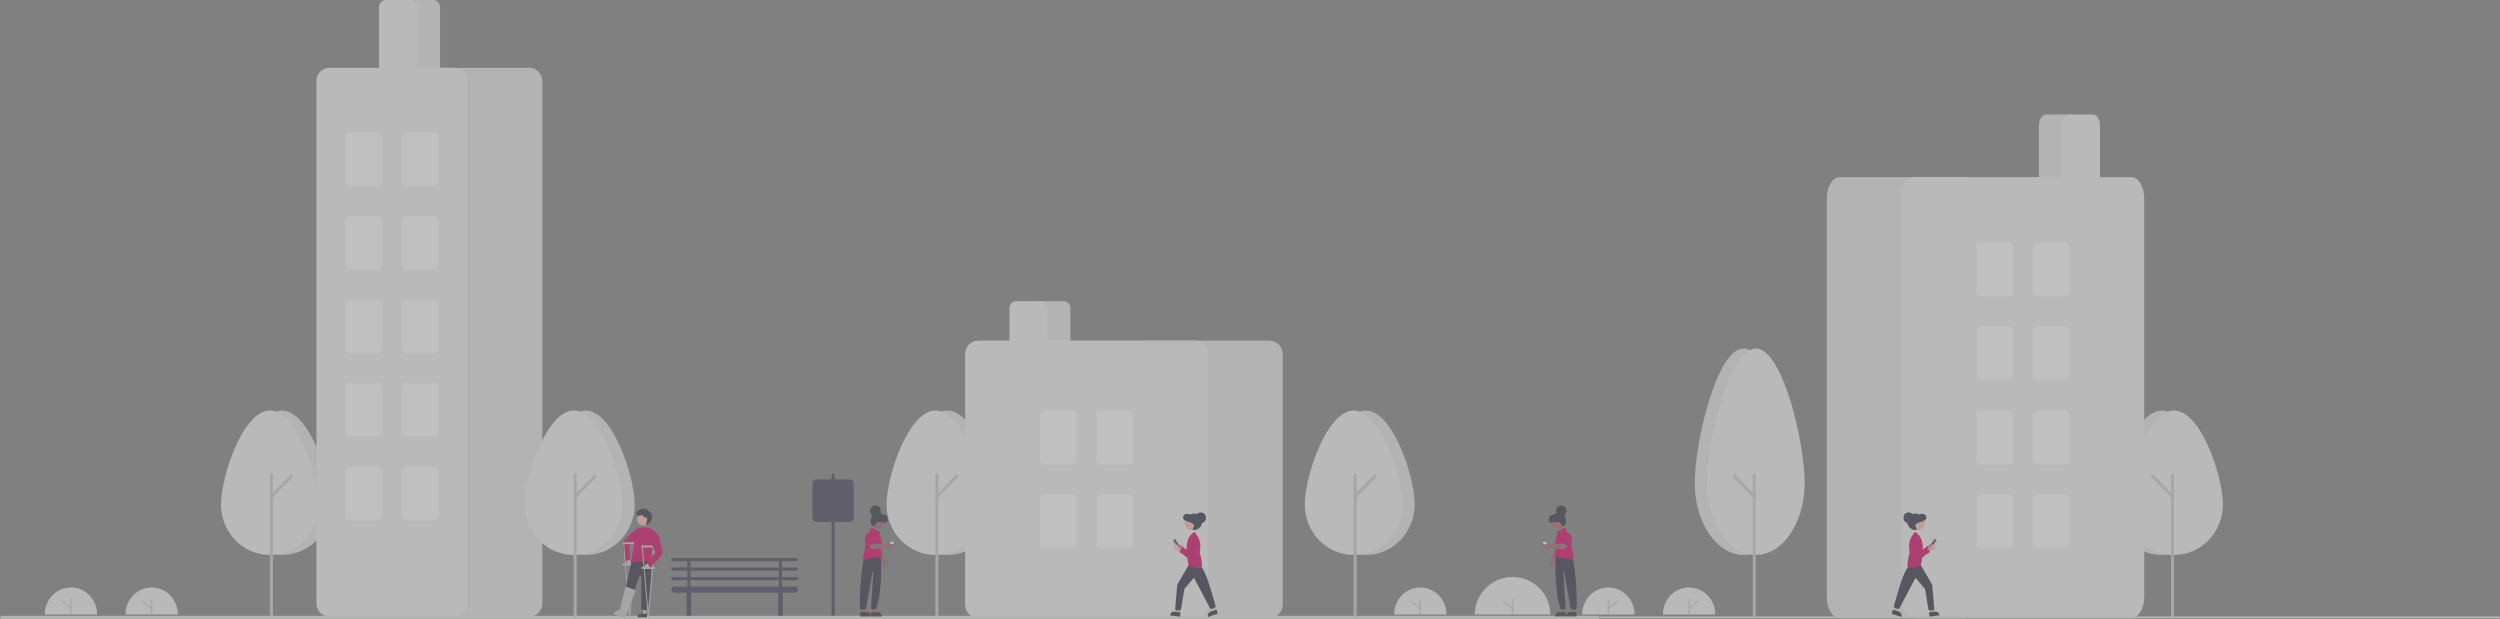 <?xml version="1.0" encoding="UTF-8"?>
<svg id="Layer_2" data-name="Layer 2" xmlns="http://www.w3.org/2000/svg" viewBox="0 0 1090.66 270.04">
  <rect x="0" y="0" width="1090.66" height="270.04" fill="#808080" stroke="none"/>
  <defs>
    <style>
      .cls-1 {
        fill: #2f2e41;
      }

      .cls-2 {
        fill: #fff;
      }

      .cls-3 {
        opacity: .5;
      }

      .cls-4 {
        fill: #3f3d56;
      }

      .cls-5 {
        fill: #e6e6e6;
      }

      .cls-6 {
        fill: #d80062;
      }

      .cls-7 {
        fill: #ffb8b8;
      }

      .cls-8 {
        fill: #a0616a;
      }

      .cls-9 {
        fill: #ccc;
      }

      .cls-10 {
        fill: #b3b3b3;
      }

      .cls-11 {
        fill: #f2f2f2;
      }
    </style>
  </defs>
  <g id="Layer_1-2">
    <g class="cls-3">
      <path class="cls-11" d="m19.52,268.09c0-6.52,5.13-11.81,11.44-11.8,6.31,0,11.42,5.29,11.42,11.8"/>
      <path class="cls-9" d="m30.96,268.09c-.17,0-.31-.14-.31-.32v-6.22c0-.18.14-.32.31-.32s.31.14.31.32h0v6.23c0,.18-.14.32-.31.32Z"/>
      <path class="cls-9" d="m30.96,265.95c-.07,0-.15-.03-.2-.08l-3.71-3.29c-.13-.11-.15-.31-.04-.45.11-.13.3-.15.44-.04,0,0,0,0,0,0l3.71,3.29c.13.11.14.32.03.45-.06.07-.14.11-.23.11h0Z"/>
      <path class="cls-11" d="m54.74,268.09c0-6.52,5.13-11.8,11.44-11.8,6.3,0,11.41,5.28,11.42,11.8"/>
      <path class="cls-9" d="m66.18,268.09c-.17,0-.31-.14-.31-.32v-6.22c0-.18.14-.32.31-.32.17,0,.31.14.31.32v6.22c0,.18-.14.32-.31.32Z"/>
      <path class="cls-9" d="m66.17,265.95c-.07,0-.15-.03-.2-.08l-3.71-3.29c-.13-.11-.15-.31-.04-.45.11-.14.3-.15.44-.04,0,0,0,0,0,0l3.71,3.29c.13.11.14.32.03.45-.06.07-.14.11-.23.11h0Z"/>
      <path class="cls-4" d="m347.47,248.96c.37,0,.67-.31.67-.69s-.3-.69-.67-.69h-6.33v-2.75h6.33c.37,0,.67-.31.67-.69s-.3-.69-.67-.69h-53.94c-.37,0-.67.31-.67.69s.3.69.67.69h6.33v2.75h-6.33c-.37,0-.67.31-.67.69s.3.69.67.69h6.33v2.75h-6.33c-.37,0-.67.31-.67.69s.3.69.67.69h6.33v2.75h-5.66c-.74,0-1.33.62-1.33,1.38s.6,1.38,1.33,1.38h5.39c-.04.11-.06.23-.06.34v9.63c0,.57.45,1.03,1,1.03s1-.46,1-1.03v-9.63c0-.12-.02-.23-.06-.34h38.08c-.04.11-.06.23-.06.34v9.63c0,.57.45,1.03,1,1.03s1-.46,1-1.03v-9.63c0-.12-.02-.23-.06-.34h5.39c.74,0,1.33-.62,1.33-1.38s-.6-1.38-1.33-1.38h-5.66v-2.75h6.33c.37,0,.67-.31.67-.69s-.3-.69-.67-.69h-6.33v-2.75h6.33Zm-46.28-4.13h38.62v2.75h-38.62v-2.75Zm38.62,11.01h-38.62v-2.75h38.62v2.75Zm0-4.13h-38.62v-2.75h38.62v2.75Z"/>
      <path class="cls-5" d="m144.37,220.09c0-12.15-9.54-40.98-21.31-40.98s-21.31,28.83-21.31,40.98,9.54,22.02,21.31,22.02,21.31-9.86,21.31-22.02h0Z"/>
      <path class="cls-11" d="m139.04,220.09c0-12.15-9.54-40.98-21.31-40.98s-21.31,28.83-21.31,40.98,9.54,22.02,21.31,22.02,21.31-9.86,21.31-22.02h0Z"/>
      <path class="cls-9" d="m118.4,269.31c-.37,0-.67-.31-.67-.69v-61.33c0-.38.3-.69.67-.69s.67.31.67.69v61.33c0,.38-.3.69-.67.69Z"/>
      <path class="cls-9" d="m118.4,217.35c-.37,0-.67-.31-.67-.69,0-.18.07-.36.19-.49l8.71-9c.26-.27.68-.27.94,0s.26.7,0,.97l-8.71,9c-.12.13-.29.2-.47.2Z"/>
      <path class="cls-4" d="m363.46,269.31c-.37,0-.67-.31-.67-.69v-61.33c0-.38.3-.69.67-.69s.67.31.67.69v61.33c0,.38-.3.69-.67.69Z"/>
      <path class="cls-5" d="m434.71,220.09c0-12.15-9.54-40.98-21.31-40.98s-21.31,28.83-21.31,40.98,9.54,22.02,21.31,22.02,21.31-9.86,21.31-22.02h0Z"/>
      <path class="cls-11" d="m429.39,220.09c0-12.15-9.54-40.98-21.31-40.98s-21.31,28.83-21.31,40.98,9.54,22.02,21.31,22.02,21.31-9.86,21.31-22.02h0Z"/>
      <path class="cls-9" d="m408.74,269.31c-.37,0-.67-.31-.67-.69v-61.33c0-.38.3-.69.67-.69s.67.31.67.69v61.33c0,.38-.3.69-.67.69Z"/>
      <path class="cls-9" d="m408.74,217.35c-.37,0-.67-.31-.67-.69,0-.18.07-.36.19-.49l8.71-9c.26-.27.68-.27.94,0s.26.7,0,.97l-8.71,9c-.12.13-.29.2-.47.2Z"/>
      <path class="cls-5" d="m188.99,31.65h-10.65c-1.65,0-2.99-1.39-3-3.1V3.1c0-1.71,1.34-3.09,3-3.1h10.65c1.65,0,2.99,1.39,3,3.1v25.46c0,1.71-1.34,3.09-3,3.1Z"/>
      <path class="cls-5" d="m230.94,269h-54.61c-3.12,0-5.66-2.62-5.66-5.85V35.43c0-3.23,2.54-5.84,5.66-5.85h54.61c3.12,0,5.66,2.62,5.66,5.85v227.73c0,3.23-2.54,5.84-5.66,5.85Z"/>
      <path class="cls-11" d="m198.31,269h-54.61c-3.12,0-5.66-2.62-5.66-5.85V35.43c0-3.23,2.54-5.84,5.66-5.85h54.61c3.12,0,5.66,2.62,5.66,5.85v227.73c0,3.23-2.54,5.84-5.66,5.85Z"/>
      <path class="cls-11" d="m179,31.65h-10.65c-1.65,0-2.99-1.39-3-3.1V3.1c0-1.71,1.34-3.09,3-3.1h10.65c1.65,0,2.99,1.39,3,3.1v25.46c0,1.71-1.34,3.09-3,3.1Z"/>
      <path class="cls-2" d="m165.01,81.18h-12.65c-.92,0-1.66-.77-1.66-1.72v-19.95c0-.95.75-1.72,1.66-1.72h12.65c.92,0,1.66.77,1.66,1.72v19.95c0,.95-.75,1.72-1.66,1.72Z"/>
      <path class="cls-2" d="m189.65,81.18h-12.65c-.92,0-1.66-.77-1.66-1.72v-19.95c0-.95.75-1.72,1.66-1.72h12.65c.92,0,1.66.77,1.66,1.72v19.95c0,.95-.75,1.72-1.66,1.72Z"/>
      <path class="cls-2" d="m165.01,117.65h-12.65c-.92,0-1.66-.77-1.66-1.72v-19.95c0-.95.75-1.72,1.66-1.72h12.65c.92,0,1.66.77,1.66,1.72v19.95c0,.95-.75,1.72-1.66,1.72Z"/>
      <path class="cls-2" d="m189.65,117.65h-12.65c-.92,0-1.66-.77-1.66-1.72v-19.95c0-.95.75-1.72,1.66-1.72h12.65c.92,0,1.66.77,1.66,1.72v19.95c0,.95-.75,1.72-1.66,1.72Z"/>
      <path class="cls-2" d="m165.01,154.11h-12.65c-.92,0-1.66-.77-1.66-1.72v-19.95c0-.95.75-1.72,1.66-1.72h12.65c.92,0,1.66.77,1.66,1.72v19.95c0,.95-.75,1.72-1.66,1.72Z"/>
      <path class="cls-2" d="m189.65,154.11h-12.65c-.92,0-1.66-.77-1.66-1.72v-19.95c0-.95.75-1.72,1.66-1.72h12.65c.92,0,1.66.77,1.66,1.72v19.95c0,.95-.75,1.72-1.66,1.72Z"/>
      <path class="cls-2" d="m165.01,190.57h-12.65c-.92,0-1.66-.77-1.66-1.72v-19.95c0-.95.75-1.72,1.66-1.72h12.65c.92,0,1.66.77,1.66,1.72v19.95c0,.95-.75,1.72-1.66,1.72Z"/>
      <path class="cls-2" d="m189.65,190.57h-12.65c-.92,0-1.66-.77-1.66-1.72v-19.95c0-.95.75-1.72,1.66-1.72h12.65c.92,0,1.66.77,1.66,1.72v19.95c0,.95-.75,1.72-1.66,1.72Z"/>
      <path class="cls-2" d="m165.01,227.04h-12.65c-.92,0-1.66-.77-1.66-1.72v-19.95c0-.95.75-1.72,1.66-1.72h12.65c.92,0,1.66.77,1.66,1.72v19.95c0,.95-.75,1.72-1.66,1.72Z"/>
      <path class="cls-2" d="m189.65,227.04h-12.65c-.92,0-1.66-.77-1.66-1.72v-19.95c0-.95.75-1.72,1.66-1.72h12.65c.92,0,1.66.77,1.66,1.72v19.95c0,.95-.75,1.72-1.66,1.72Z"/>
      <path class="cls-5" d="m464.01,152.05h-10.65c-1.65,0-2.99-1.39-3-3.1v-14.45c0-1.71,1.34-3.09,3-3.1h10.65c1.65,0,2.99,1.39,3,3.1v14.45c0,1.71-1.34,3.09-3,3.1Z"/>
      <path class="cls-5" d="m553.91,269.69h-54.61c-3.12,0-5.66-2.62-5.66-5.85v-109.39c0-3.23,2.54-5.84,5.66-5.85h54.61c3.12,0,5.66,2.62,5.66,5.85v109.39c0,3.23-2.54,5.84-5.66,5.85Z"/>
      <path class="cls-11" d="m521.28,269.69h-94.56c-3.12,0-5.66-2.62-5.66-5.85v-109.39c0-3.23,2.54-5.84,5.66-5.85h94.56c3.12,0,5.66,2.62,5.66,5.85v109.39c0,3.23-2.54,5.84-5.66,5.85Z"/>
      <path class="cls-11" d="m454.03,152.05h-10.65c-1.65,0-2.99-1.39-3-3.1v-14.45c0-1.71,1.34-3.09,3-3.1h10.65c1.65,0,2.99,1.39,3,3.1v14.45c0,1.71-1.34,3.09-3,3.1Z"/>
      <path class="cls-2" d="m468.01,202.61h-12.65c-.92,0-1.66-.77-1.66-1.72v-19.95c0-.95.75-1.72,1.66-1.72h12.65c.92,0,1.66.77,1.66,1.72v19.95c0,.95-.75,1.72-1.66,1.72Z"/>
      <path class="cls-2" d="m492.65,202.61h-12.65c-.92,0-1.66-.77-1.66-1.72v-19.95c0-.95.75-1.72,1.66-1.72h12.65c.92,0,1.66.77,1.66,1.72v19.95c0,.95-.75,1.72-1.66,1.72Z"/>
      <path class="cls-2" d="m468.01,239.08h-12.65c-.92,0-1.66-.77-1.66-1.72v-19.95c0-.95.75-1.72,1.66-1.72h12.65c.92,0,1.66.77,1.66,1.72v19.95c0,.95-.75,1.72-1.66,1.72Z"/>
      <path class="cls-2" d="m492.65,239.08h-12.65c-.92,0-1.66-.77-1.66-1.72v-19.95c0-.95.75-1.72,1.66-1.72h12.65c.92,0,1.66.77,1.66,1.72v19.95c0,.95-.75,1.72-1.66,1.72Z"/>
      <path class="cls-5" d="m697.09,270.04H.67c-.37,0-.67-.31-.67-.69s.3-.69.67-.69h696.42c.37,0,.67.31.67.69s-.3.69-.67.69Z"/>
      <path class="cls-5" d="m276.89,220.09c0-12.15-9.54-40.98-21.31-40.98s-21.31,28.83-21.31,40.98,9.54,22.02,21.31,22.02,21.31-9.86,21.31-22.02h0Z"/>
      <path class="cls-11" d="m271.56,220.09c0-12.15-9.54-40.98-21.31-40.98s-21.31,28.83-21.31,40.98,9.54,22.02,21.31,22.02,21.31-9.86,21.31-22.02h0Z"/>
      <path class="cls-9" d="m250.92,269.31c-.37,0-.67-.31-.67-.69v-61.33c0-.38.3-.69.67-.69s.67.31.67.69v61.33c0,.38-.3.69-.67.69Z"/>
      <path class="cls-9" d="m250.92,217.35c-.37,0-.67-.31-.67-.69,0-.18.07-.36.19-.49l8.71-9c.26-.27.68-.27.94,0s.26.7,0,.97l-8.71,9c-.12.13-.29.2-.47.2Z"/>
      <path class="cls-5" d="m617.18,220.09c0-12.15-9.54-40.98-21.31-40.98s-21.31,28.83-21.31,40.98,9.54,22.02,21.31,22.02,21.31-9.86,21.31-22.02h0Z"/>
      <path class="cls-11" d="m611.85,220.09c0-12.15-9.54-40.98-21.31-40.98s-21.31,28.83-21.31,40.98,9.54,22.02,21.31,22.02,21.31-9.86,21.31-22.02h0Z"/>
      <path class="cls-9" d="m591.21,269.31c-.37,0-.67-.31-.67-.69v-61.33c0-.38.3-.69.67-.69s.67.31.67.69v61.33c0,.38-.3.69-.67.69Z"/>
      <path class="cls-9" d="m591.21,217.35c-.37,0-.67-.31-.67-.69,0-.18.07-.36.19-.49l8.71-9c.26-.27.68-.27.94,0s.26.7,0,.97l-8.71,9c-.12.13-.29.2-.47.2Z"/>
      <path class="cls-4" d="m370.78,227.73h-14.65c-.92,0-1.66-.77-1.66-1.72v-15.14c0-.95.75-1.72,1.66-1.72h14.65c.92,0,1.66.77,1.66,1.72v15.14c0,.95-.75,1.72-1.66,1.72Z"/>
      <path class="cls-7" d="m513,235.1c.6.16.97.8.81,1.43-.02.07-.04.13-.07.19l2.9,2.88-2.04.47-2.44-2.81c-.55-.31-.76-1.03-.45-1.6.25-.48.79-.71,1.3-.57h0Z"/>
      <path class="cls-6" d="m517.08,242.69l-3.57-3.46c-.2-.2-.21-.53-.02-.74,0,0,0,0,0,0l.73-.76c.18-.19.47-.21.67-.05l2.99,2.36,1.87-4.68c.3-.75,1.12-1.1,1.85-.79.03.01.06.02.08.04h0c.56.28.88.91.77,1.55-.34,2.13-2.39,4.94-3.59,6.43-.33.42-.89.57-1.38.38-.15-.06-.29-.15-.41-.27Z"/>
      <path class="cls-2" d="m515.07,239.33l-2.63-3.94c-.07-.11-.04-.25.06-.32l.11-.08c.1-.07.24-.05.31.06l2.63,3.94c.07.11.04.25-.06.32,0,0,0,0,0,0l-.11.08c-.1.07-.24.05-.31-.06h0Z"/>
      <path class="cls-4" d="m514.34,239.36l-2.18-3.27c-.19-.29-.12-.69.16-.89l.22-.16,2.89,4.32-.22.16h0c-.28.2-.67.13-.86-.16Z"/>
      <polygon class="cls-7" points="514.6 267.58 513.23 267.42 513.41 261.91 515.21 262.12 514.6 267.58"/>
      <path class="cls-1" d="m514.8,269l-4.42-.53v-.06c.12-.98.98-1.69,1.93-1.57h0l2.7.32-.21,1.84Z"/>
      <polygon class="cls-7" points="530.54 266.54 529.22 266.96 527.02 261.9 528.97 261.28 530.54 266.54"/>
      <path class="cls-1" d="m531.27,267.75l-4.25,1.36-.02-.06c-.28-.94.23-1.95,1.14-2.24t0,0h0l2.6-.83.53,1.77Z"/>
      <path class="cls-1" d="m513.07,266.31c-.29-.09-.46-.41-.38-.71l.83-9.83c.04-.45.17-.88.4-1.27l5-8.58,4.48.83h.03c2.18,1.39,4.11,8.06,5.98,14.52.29,1,.59,2.04.88,3.03.11.29-.02.63-.3.75l-1.36.59c-.27.12-.57,0-.71-.26l-6.97-13.18s-.05-.06-.09-.06c-.04,0-.07,0-.1.04l-4.04,4.73-1.49,9.01v.02c-.12.27-.4.41-.67.33l-1.46.03h0s-.03,0-.03,0Z"/>
      <path class="cls-6" d="m518.68,246.87h-.03s0-.04,0-.04c-.02-.07-2.07-7.22-.22-11.79h0c.05-.11,1.34-2.67,2.83-2.92h.04s.49.93.49.93c.15.16,2.78,2.98,1.59,7.83.11.4,1.56,5.86.77,6.67-.29.21-.64.3-.99.26-1.52-.13-3.02-.45-4.47-.94Z"/>
      <ellipse class="cls-1" cx="520.95" cy="227.63" rx="3.49" ry="3.61"/>
      <ellipse class="cls-7" cx="519.56" cy="228.36" rx="2.76" ry="2.86"/>
      <path class="cls-1" d="m521.34,231.14c-.25.09-.56.17-.76-.02-.17-.23-.19-.54-.04-.78.14-.24.26-.49.35-.75.05-.4-.1-.8-.41-1.06-.3-.24-.64-.41-1-.52l-1.94-.71c-.5-.12-.95-.42-1.26-.85-.34-.73-.07-1.61.6-2.02.67-.35,1.45-.36,2.13-.04.37.18.75.33,1.13.47.77.21,1.66.02,2.34.47.58.46.9,1.19.85,1.94-.06.75-.25,1.48-.57,2.15-.15.42-.36.8-.63,1.15-.27.34-.68.52-1.11.49l.33.07Z"/>
      <ellipse class="cls-1" cx="523.87" cy="225.88" rx="2.25" ry="2.33"/>
      <path class="cls-2" d="m520.16,229.26c0-.13.1-.23.22-.23s.23.1.23.23c0,.09-.06.18-.14.22v.51s-.04.09-.08.09-.08-.04-.09-.09h0v-.51c-.08-.04-.14-.12-.14-.22Z"/>
      <path class="cls-7" d="m513.14,237.54c.62-.06,1.18.41,1.24,1.05,0,.07,0,.14,0,.21l3.69,1.66-1.75,1.18-3.23-1.76c-.62-.09-1.05-.69-.96-1.33.08-.54.5-.95,1.02-1Z"/>
      <path class="cls-6" d="m519.52,243.18l-4.52-1.96c-.26-.11-.38-.42-.27-.69,0,0,0,0,0-.01l.43-.98c.1-.24.37-.36.61-.29l3.6,1.14.17-5.06c.03-.81.68-1.44,1.46-1.41.03,0,.06,0,.09,0h0c.62.06,1.13.54,1.25,1.17.4,2.12-.57,5.49-1.19,7.32-.17.51-.64.85-1.16.85-.16,0-.33-.03-.48-.1Z"/>
      <path class="cls-7" d="m275.01,246.47c.39-.4.39-1.04,0-1.45-.04-.04-.09-.08-.13-.12l-.5-3.4-2.05.67,1.12,3.04c-.29.48-.14,1.12.33,1.41.39.25.9.19,1.22-.15h0Z"/>
      <path class="cls-6" d="m272.9,244.87l-1.27-6.11c-.25-1.19.12-2.43.97-3.27,1.62-1.61,3.7-3.65,4.42-4.17.68-.5,1.49-.75,2.32-.71h.02s1.09,1.07,1.09,1.07l-2.37,4.03-3.6,2.33.4,5.99-1.98.84Z"/>
      <path class="cls-9" d="m272.02,236.57h5.31c.23,0,.42.19.42.43h0c0,.24-.19.43-.42.43h-5.31c-.23,0-.42-.19-.42-.43h0c0-.24.19-.43.42-.43Z"/>
      <path class="cls-9" d="m272.02,245.93h5.31c.23,0,.42.19.42.43h0c0,.24-.19.43-.42.43h-5.31c-.23,0-.42-.19-.42-.43h0c0-.24.19-.43.42-.43Z"/>
      <path class="cls-9" d="m274.73,269.39c-.11,0-.2-.09-.21-.2l-2.66-32.18c-.01-.12.07-.22.19-.23.11-.01.22.08.23.2l2.45,29.73,2.38-29.73c0-.12.11-.21.23-.2.11.01.2.11.19.23l-2.58,32.18c0,.11-.1.2-.21.2h0Z"/>
      <ellipse class="cls-7" cx="280.69" cy="226.5" rx="2.73" ry="2.82"/>
      <polygon class="cls-7" points="272.55 268.1 271.25 267.67 272.23 262.29 274.14 262.92 272.55 268.1"/>
      <path class="cls-1" d="m272.47,269.29l-4.18-1.38.03-.11c.28-.89,1.2-1.39,2.07-1.1l2.62.86-.53,1.73Z"/>
      <polygon class="cls-7" points="282 268.07 280.64 268.07 279.99 262.64 282 262.64 282 268.07"/>
      <path class="cls-1" d="m278.06,269.33h4.18v-1.6h-2.64c-.85,0-1.54.71-1.54,1.59h0Z"/>
      <path class="cls-1" d="m281.96,266.31l-.46-.07c-.58-.04-1.15-.15-1.7-.33-.11-.05-.12-.83-.05-5.19.05-3.2.11-7.19,0-9.33-.01-.21-.19-.37-.39-.35-.14,0-.26.1-.31.23-1.04,2.48-2.78,8.03-3.94,11.7-.4,1.28-.72,2.29-.92,2.89-.08.24-.32.37-.56.31-.95-.25-.89-.35-2.24-.71-.24-.06-.39-.31-.34-.57.24-1.19,4.72-20.51,5.06-22.35.05-.26.29-.44.55-.39,0,0,0,0,0,0,1.01.21,1.62.43,2.62.65,1.07.23,2.19.47,3.27.7h0c.11.02.2.08.27.17.3.33.67.59,1.09.75.28.14-.36.13-.11.33,1,.82-.44,17.44-1.31,21.2-.06.24-.29.4-.53.36h0Z"/>
      <path class="cls-1" d="m281.86,228.97c-.16-.7.65-2.2.49-2.9-.11-.47-1.19-.15-1.44-.56-.24-.43-.67-.71-1.14-.75-.54,0-1.07.41-1.59.23-.51-.26-.71-.89-.46-1.42,0,0,0,0,0-.01.27-.49.7-.88,1.21-1.1.8-.51,1.77-.67,2.69-.47.53.21,1.01.52,1.42.92.41.32.78.7,1.08,1.13.52.92.54,2.05.05,2.98-.5.92-1.29,1.62-2.24,1.99"/>
      <path class="cls-6" d="m275.15,245.25c.3-.51.74-2.89,1.3-6.9.38-2.73.7-5.51.87-6.93.03-.23.17-.44.37-.54.11-.05.21-.1.31-.15,2.56-1.21,5.56-.77,7.69,1.12h.01s0,.03,0,.03c0,.03.57,3.17-.59,5.3-1.14,2.1-1.15,7.64-1.15,7.7v.07l-.07-.02c-1.77-.52-8.63.39-8.7.4h-.11s.06-.08.06-.08Z"/>
      <path class="cls-9" d="m280.15,237.97h5.31c.23,0,.42.19.42.43h0c0,.24-.19.43-.42.43h-5.31c-.23,0-.42-.19-.42-.43h0c0-.24.19-.43.42-.43Z"/>
      <path class="cls-9" d="m280.15,247.33h5.31c.23,0,.42.19.42.43h0c0,.24-.19.43-.42.43h-5.31c-.23,0-.42-.19-.42-.43h0c0-.24.19-.43.42-.43Z"/>
      <path class="cls-9" d="m282.85,269.5c-.11,0-.2-.09-.21-.2l-2.66-30.89c-.01-.12.07-.22.19-.23.11-.01.22.08.23.2h0l2.45,28.44,2.38-28.44c0-.12.11-.21.23-.2.11.01.2.11.19.23l-2.58,30.89c0,.11-.1.2-.21.2h0Z"/>
      <path class="cls-7" d="m281.14,247.47c-.12-.55.22-1.1.75-1.22.06-.01.11-.02.17-.02l2.21-2.58,1.37,1.71-2.54,1.92c-.01.57-.47,1.02-1.02,1-.46-.01-.85-.35-.95-.81h0Z"/>
      <path class="cls-6" d="m282.43,245.67l3.49-4.8-1.8-3.98.13-4.72,1.47-.28h.02c.72.44,1.27,1.11,1.58,1.9.33.85,1.01,3.72,1.52,5.99.27,1.18-.07,2.43-.91,3.29l-4.28,4.42-1.22-1.82Z"/>
      <path class="cls-9" d="m267.82,268.17l4.77,1.19c.19.05.39-.04.47-.23l4.1-11.25c.04-.09.04-.19,0-.27-.04-.1-.12-.17-.22-.21l-3.58-1.41c-.11-.05-.24-.04-.35.02-.09.05-.16.14-.19.24h0s-2.53,9.92-2.53,9.92h-.04c-.79.05-1.53.37-2.12.91-.25.31-.36.7-.31,1.1Z"/>
      <polygon class="cls-10" points="271.25 262.07 271.27 261.86 275.62 262.33 275.59 262.55 271.25 262.07"/>
      <polygon class="cls-10" points="270.8 263.83 270.89 263.63 274.39 265.26 274.3 265.45 270.8 263.83"/>
      <polygon class="cls-10" points="276.07 260.83 271.95 259.42 272.04 259.22 276.16 260.63 276.07 260.83"/>
      <polygon class="cls-10" points="276.49 259.86 272.37 257.8 272.45 257.6 276.58 259.66 276.49 259.86"/>
      <polygon class="cls-10" points="270.39 265.48 270.53 265.32 273.5 267.94 273.36 268.1 270.39 265.48"/>
      <polygon class="cls-10" points="269.49 266.28 269.68 266.19 270.88 268.91 270.69 269 269.49 266.28"/>
      <path class="cls-8" d="m385.89,247.37c-.67-.16-1.08-.85-.93-1.54.02-.07.04-.15.07-.21l-4.57-10.68,2.62-.68,3.67,10.71c.61.32.86,1.1.55,1.73-.26.53-.84.81-1.4.67Z"/>
      <path class="cls-6" d="m381.3,238.29c-.15-.07-.26-.2-.31-.36l-.8-2.76c-.36-.8-.03-1.75.74-2.12.77-.38,1.69-.03,2.06.76l1.55,2.41c.17.26.1.62-.16.8-.02.02-.05.03-.07.04l-2.54,1.23c-.15.07-.32.07-.46,0Z"/>
      <path class="cls-4" d="m390.61,236.91l-2.81,2.05c-.07.06-.17.06-.25,0l-.76-.59c-.09-.07-.11-.2-.05-.3,0-.01.02-.02.03-.04l2.16-1.99c.06-.05.14-.07.21-.04l1.4.52c.11.04.17.17.13.28-.01.04-.04.08-.08.1Z"/>
      <path class="cls-2" d="m390.38,236.72s0-.08-.04-.1l-1.27-.47s-.05,0-.07.01l-1.95,1.79h-.01s-.02.09.02.12c0,0,0,0,0,0l.68.53s.06.02.09,0l2.53-1.85s.02-.02.03-.04Z"/>
      <polygon class="cls-8" points="380.39 267.5 381.8 267.5 382.48 261.86 380.39 261.86 380.39 267.5"/>
      <path class="cls-1" d="m380.03,267.03h2.79s0,0,0,0c.98,0,1.78.82,1.78,1.84h0v.06h-4.57s0-1.9,0-1.9Z"/>
      <polygon class="cls-8" points="375.65 267.5 377.07 267.5 377.74 261.86 375.65 261.86 375.65 267.5"/>
      <path class="cls-1" d="m375.29,267.03h2.79s0,0,0,0c.98,0,1.78.82,1.78,1.84h0v.06h-4.57s0-1.9,0-1.9Z"/>
      <path class="cls-1" d="m375.35,265.78c-.1-.11-.15-.26-.15-.41-.34-3.59.58-22.45,2.7-24.06h.01s6.21-1.12,6.21-1.12h0l.12.12c0,.17,1.14,16.7-1.98,25.13-.08.21-.27.34-.48.34h-1.24c-.29,0-.52-.24-.52-.54,0-.01,0-.03,0-.04l1-15.8c0-.1-.06-.18-.16-.19-.09,0-.16.05-.18.14l-2.83,16.03c-.05.23-.24.4-.47.42l-1.63.12s-.03,0-.04,0c-.14,0-.27-.06-.37-.15Z"/>
      <ellipse class="cls-8" cx="383.52" cy="227.59" rx="2.84" ry="2.93"/>
      <path class="cls-6" d="m376.69,243.88c-.12-.13-.19-.29-.19-.47l1.16-5.6c-.92-4.06.31-4.82,1.69-5.59h0s.58-1.63.58-1.63c.07-.27.34-.43.6-.36.03,0,.06.02.09.03l2.96,1.62c.13.08.23.21.27.36.05.16.05.33,0,.49l-.22.61c.56.78,1.44,3.86.51,5.05l.7,3.98c.03.3-.15.58-.43.67l-7.28.97s-.06,0-.09,0c-.12,0-.24-.05-.33-.14Z"/>
      <path class="cls-8" d="m387.3,237.45s-.09.09-.13.15l-5.71-.41-.61-1.29-2.01.7.87,2.39c.14.4.53.65.93.62l6.5-.51c.39.56,1.15.69,1.69.28.54-.4.67-1.19.28-1.75s-1.15-.69-1.69-.28c-.04.03-.08.06-.12.1Z"/>
      <path class="cls-6" d="m381.24,237.21l-2.49.86c-.27.09-.57-.06-.66-.34,0-.02-.01-.05-.02-.08l-.45-2.66c-.25-.78.16-1.63.92-1.88s1.57.17,1.82.95l1.18,2.4c.13.26.03.59-.23.72-.02.01-.05.02-.07.03h0Z"/>
      <ellipse class="cls-1" cx="381.93" cy="222.89" rx="2.31" ry="2.39"/>
      <path class="cls-1" d="m386.21,227.95c.22.05.46.03.67-.06.22-.13.37-.36.4-.62.43-2.95-2-2.71-2.29-2.84-.18-.11-.35-.24-.51-.38-.4-.23-.87-.34-1.33-.3-.55-.05-1.1.02-1.61.2-.45.22-.83.58-1.07,1.02-.24.44-.42.92-.53,1.42-.17.56-.2,1.16-.09,1.75.24.89,1,1.52,1.9,1.57-.14-.71.19-1.44.82-1.77.49-.25,1.04-.32,1.57-.19.34.07.69.12,1.04.13.34.01.76.03,1.03.06Z"/>
      <path class="cls-11" d="m608.2,268.09c0-6.52,5.13-11.8,11.45-11.79,6.3,0,11.41,5.28,11.42,11.79"/>
      <path class="cls-9" d="m619.63,268.09c-.17,0-.31-.14-.31-.32v-6.22c0-.18.14-.32.31-.32.17,0,.31.14.31.32v6.22c0,.18-.14.32-.31.32Z"/>
      <path class="cls-9" d="m619.63,265.95c-.07,0-.15-.03-.2-.08l-3.71-3.29c-.13-.11-.15-.31-.04-.45s.3-.15.44-.04c0,0,0,0,0,0l3.71,3.29c.13.11.14.32.03.45-.06.07-.14.11-.23.11h0Z"/>
      <path class="cls-11" d="m643.42,268.09c.01-9.05,7.39-16.38,16.48-16.37,9.07.01,16.42,7.33,16.43,16.37"/>
      <path class="cls-9" d="m659.85,268.09c-.17,0-.31-.14-.31-.32h0v-6.22c0-.18.14-.32.31-.32.17,0,.31.14.31.32v6.22c0,.18-.14.32-.31.32Z"/>
      <path class="cls-9" d="m659.85,265.95c-.07,0-.15-.03-.2-.08l-3.71-3.29c-.13-.11-.15-.31-.04-.45s.3-.15.44-.04c0,0,0,0,0,0l3.71,3.29c.13.11.14.32.03.45-.06.07-.14.11-.23.11h0Z"/>
      <path class="cls-5" d="m921.82,220.09c0,12.16,9.54,22.02,21.31,22.02s21.31-9.86,21.31-22.02-9.54-40.98-21.31-40.98-21.31,28.83-21.31,40.98h0Z"/>
      <path class="cls-11" d="m927.15,220.09c0,12.16,9.54,22.02,21.31,22.02s21.31-9.86,21.31-22.02-9.54-40.98-21.31-40.98-21.31,28.83-21.31,40.98h0Z"/>
      <path class="cls-9" d="m947.13,268.63v-61.33c0-.38.3-.69.67-.69s.67.31.67.69v61.33c0,.38-.3.69-.67.69s-.67-.31-.67-.69Z"/>
      <path class="cls-9" d="m947.32,217.15l-8.71-9c-.26-.27-.26-.7,0-.97s.68-.27.94,0l8.71,9c.12.13.19.3.19.49,0,.38-.3.69-.67.69-.18,0-.35-.07-.47-.2Z"/>
      <path class="cls-5" d="m889.52,77.84v-22.96c0-2.72,1.34-4.92,3-4.92h10.65c1.65,0,2.99,2.2,3,4.92v22.96c0,2.72-1.34,4.92-3,4.92h-10.65c-1.65,0-2.99-2.2-3-4.92Z"/>
      <path class="cls-5" d="m796.96,260.4V86.58c0-5.13,2.54-9.29,5.66-9.29h54.61c3.12,0,5.66,4.16,5.66,9.29v173.82c0,5.13-2.54,9.29-5.66,9.29h-54.61c-3.12,0-5.66-4.16-5.66-9.29Z"/>
      <path class="cls-11" d="m829.59,260.4V86.58c0-5.13,2.54-9.29,5.66-9.29h94.56c3.12,0,5.66,4.16,5.66,9.29v173.82c0,5.13-2.54,9.29-5.66,9.29h-94.56c-3.12,0-5.66-4.16-5.66-9.29Z"/>
      <path class="cls-11" d="m899.51,77.84v-22.96c0-2.72,1.34-4.92,3-4.92h10.65c1.65,0,2.99,2.2,3,4.92v22.96c0,2.72-1.34,4.92-3,4.92h-10.65c-1.65,0-2.99-2.2-3-4.92Z"/>
      <path class="cls-2" d="m886.86,200.89v-19.95c0-.95.75-1.72,1.66-1.72h12.65c.92,0,1.66.77,1.66,1.72v19.95c0,.95-.75,1.72-1.66,1.72h-12.65c-.92,0-1.66-.77-1.66-1.72Z"/>
      <path class="cls-2" d="m862.22,200.89v-19.95c0-.95.75-1.72,1.66-1.72h12.65c.92,0,1.66.77,1.66,1.72v19.95c0,.95-.75,1.72-1.66,1.72h-12.65c-.92,0-1.66-.77-1.66-1.72Z"/>
      <path class="cls-2" d="m886.86,237.36v-19.95c0-.95.75-1.72,1.66-1.72h12.65c.92,0,1.66.77,1.66,1.72v19.95c0,.95-.75,1.72-1.66,1.72h-12.65c-.92,0-1.66-.77-1.66-1.72Z"/>
      <path class="cls-2" d="m862.22,237.36v-19.95c0-.95.75-1.72,1.66-1.72h12.65c.92,0,1.66.77,1.66,1.72v19.95c0,.95-.75,1.72-1.66,1.72h-12.65c-.92,0-1.66-.77-1.66-1.72Z"/>
      <path class="cls-2" d="m886.86,127.57v-19.95c0-.95.75-1.72,1.66-1.72h12.65c.92,0,1.66.77,1.66,1.72v19.95c0,.95-.75,1.72-1.66,1.72h-12.65c-.92,0-1.66-.77-1.66-1.72Z"/>
      <path class="cls-2" d="m862.22,127.57v-19.95c0-.95.75-1.72,1.66-1.72h12.65c.92,0,1.66.77,1.66,1.72v19.95c0,.95-.75,1.72-1.66,1.72h-12.65c-.92,0-1.66-.77-1.66-1.72Z"/>
      <path class="cls-2" d="m886.86,164.03v-19.95c0-.95.75-1.72,1.66-1.72h12.65c.92,0,1.66.77,1.66,1.72v19.95c0,.95-.75,1.72-1.66,1.72h-12.65c-.92,0-1.66-.77-1.66-1.72Z"/>
      <path class="cls-2" d="m862.22,164.03v-19.95c0-.95.75-1.72,1.66-1.72h12.65c.92,0,1.66.77,1.66,1.72v19.95c0,.95-.75,1.72-1.66,1.72h-12.65c-.92,0-1.66-.77-1.66-1.72Z"/>
      <path class="cls-5" d="m658.78,269.35c0-.24.18-.43.41-.43h431.06c.23,0,.41.19.41.43,0,.24-.18.43-.41.43h-431.06c-.23,0-.41-.19-.41-.43Z"/>
      <path class="cls-5" d="m739.36,210.63c0,17.38,9.54,31.47,21.31,31.47s21.31-14.09,21.31-31.47-9.54-58.59-21.31-58.59c-11.77,0-21.31,41.22-21.31,58.59h0Z"/>
      <path class="cls-11" d="m744.69,210.63c0,17.38,9.54,31.47,21.31,31.47s21.31-14.09,21.31-31.47-9.54-58.59-21.31-58.59c-11.77,0-21.31,41.22-21.31,58.59h0Z"/>
      <path class="cls-9" d="m764.66,268.63v-61.33c0-.38.3-.69.67-.69s.67.31.67.69v61.33c0,.38-.3.69-.67.69s-.67-.31-.67-.69Z"/>
      <path class="cls-9" d="m764.86,217.15l-8.71-9c-.26-.27-.26-.7,0-.97s.68-.27.94,0l8.71,9c.12.13.19.3.19.49,0,.38-.3.69-.67.69-.18,0-.35-.07-.47-.2Z"/>
      <path class="cls-7" d="m843.53,235.1c.51-.14,1.04.1,1.3.57.3.57.1,1.28-.45,1.6l-2.44,2.81-2.04-.47,2.9-2.88c-.03-.06-.05-.13-.07-.19-.16-.62.2-1.26.81-1.43h0Z"/>
      <path class="cls-6" d="m839.05,242.95c-.49.19-1.04.03-1.38-.38-1.19-1.49-3.25-4.3-3.59-6.43-.1-.64.21-1.27.77-1.55h0s.06-.03.08-.04c.72-.31,1.55.05,1.85.79l1.87,4.68,2.99-2.36c.2-.16.49-.14.67.05l.73.76s0,0,0,0c.19.21.18.54-.02.74l-3.57,3.46c-.12.12-.26.21-.41.27Z"/>
      <path class="cls-2" d="m841.46,239.33c-.07.11-.21.13-.31.06l-.11-.08s0,0,0,0c-.1-.07-.13-.22-.06-.32l2.63-3.94c.07-.11.21-.13.31-.06l.11.08c.1.07.13.22.06.32l-2.63,3.94h0Z"/>
      <path class="cls-4" d="m841.34,239.52h0l-.22-.16,2.89-4.32.22.16c.28.2.35.6.16.89l-2.18,3.27c-.19.29-.58.36-.86.16Z"/>
      <polygon class="cls-7" points="841.33 262.12 843.12 261.91 843.31 267.42 841.94 267.58 841.33 262.12"/>
      <path class="cls-1" d="m841.53,267.16l2.7-.32h0c.95-.11,1.81.59,1.92,1.57v.06s-4.41.53-4.41.53l-.21-1.84Z"/>
      <polygon class="cls-7" points="827.56 261.28 829.51 261.9 827.31 266.96 825.99 266.54 827.56 261.28"/>
      <path class="cls-1" d="m825.79,265.99l2.6.83h0s0,0,0,0c.91.29,1.43,1.29,1.14,2.24l-.02.06-4.25-1.36.53-1.77Z"/>
      <path class="cls-1" d="m843.44,266.32h0s-1.46-.03-1.46-.03c-.27.08-.55-.06-.67-.33v-.02s-1.49-9.01-1.49-9.01l-4.04-4.73s-.06-.04-.1-.04c-.04,0-.07.03-.09.06l-6.97,13.18c-.14.26-.45.37-.71.26l-1.36-.59c-.28-.12-.42-.46-.3-.75.29-.99.59-2.03.88-3.03,1.87-6.46,3.8-13.13,5.98-14.51h.03s4.48-.84,4.48-.84l5,8.58c.22.39.36.82.4,1.27l.83,9.83c.08.3-.09.61-.38.71h-.03Z"/>
      <path class="cls-6" d="m833.38,247.81c-.35.04-.7-.05-.99-.26-.79-.82.66-6.27.77-6.67-1.19-4.85,1.44-7.67,1.59-7.83l.49-.94h.04c1.49.26,2.78,2.82,2.83,2.92h0c1.84,4.56-.2,11.72-.22,11.79v.03s-.04,0-.04,0c-1.45.49-2.95.8-4.47.94Z"/>
      <ellipse class="cls-1" cx="835.59" cy="227.63" rx="3.49" ry="3.61"/>
      <ellipse class="cls-7" cx="836.97" cy="228.36" rx="2.76" ry="2.86"/>
      <path class="cls-1" d="m835.52,231.06c-.42.03-.84-.15-1.11-.49-.27-.34-.48-.73-.63-1.15-.32-.67-.51-1.4-.57-2.15-.06-.75.26-1.49.85-1.94.68-.45,1.56-.26,2.34-.47.39-.13.76-.29,1.13-.47.68-.32,1.46-.3,2.13.04.68.41.94,1.29.6,2.02-.31.42-.76.72-1.26.85l-1.94.71c-.36.11-.7.28-1,.52-.31.25-.46.66-.41,1.06.09.26.2.52.35.75.14.25.12.56-.04.78-.2.19-.51.11-.76.02l.33-.07Z"/>
      <ellipse class="cls-1" cx="832.66" cy="225.88" rx="2.25" ry="2.33"/>
      <path class="cls-2" d="m836.23,229.47v.51h0c0,.05-.04.09-.09.09s-.08-.04-.08-.09v-.51c-.09-.04-.14-.12-.14-.22,0-.13.1-.23.23-.23s.23.1.22.23c0,.09-.06.18-.14.22Z"/>
      <path class="cls-7" d="m844.42,238.54c.09.64-.34,1.24-.96,1.33l-3.23,1.76-1.75-1.18,3.69-1.66c0-.07,0-.14,0-.21.06-.64.62-1.11,1.24-1.05.52.05.95.46,1.02,1Z"/>
      <path class="cls-6" d="m836.54,243.28c-.52,0-.99-.34-1.16-.85-.62-1.82-1.59-5.2-1.19-7.32.12-.63.63-1.11,1.25-1.17h0s.06,0,.09,0c.78-.03,1.43.6,1.46,1.41l.17,5.06,3.6-1.14c.24-.08.5.05.61.29l.43.98s0,0,0,.01c.11.27-.01.57-.27.69l-4.52,1.96c-.15.07-.31.1-.48.1Z"/>
      <path class="cls-8" d="m675.75,246.7c-.31-.63-.07-1.41.55-1.73l3.67-10.71,2.62.68-4.57,10.68c.03.07.05.14.07.21.16.69-.26,1.38-.93,1.54-.56.14-1.14-.14-1.4-.67Z"/>
      <path class="cls-6" d="m681.27,238.28l-2.54-1.23s-.05-.03-.07-.04c-.26-.18-.33-.53-.16-.8l1.55-2.41c.36-.8,1.28-1.14,2.06-.76.77.38,1.1,1.33.74,2.12l-.8,2.76c-.05.16-.16.29-.31.36-.15.07-.32.07-.46,0Z"/>
      <path class="cls-4" d="m672.35,236.81c-.04-.11.02-.24.13-.28l1.4-.52c.07-.03.15-.01.21.04l2.16,1.99s.02.02.03.04c.07.1.05.23-.05.3l-.76.59c-.07.06-.17.06-.25,0l-2.81-2.05s-.06-.06-.08-.1Z"/>
      <path class="cls-2" d="m672.68,236.75l2.53,1.85s.06.02.09,0l.68-.53s0,0,0,0c.03-.02.04-.07.02-.1h-.01s-1.95-1.81-1.95-1.81c-.02-.02-.05-.02-.07-.01l-1.27.47s-.06.06-.04.1c0,.01.01.03.03.04Z"/>
      <polygon class="cls-8" points="682.65 261.86 680.56 261.86 681.24 267.5 682.65 267.5 682.65 261.86"/>
      <path class="cls-1" d="m683.01,268.92h-4.57v-.06s0,0,0,0c0-1.01.8-1.84,1.78-1.84h2.79s0,1.9,0,1.9Z"/>
      <polygon class="cls-8" points="687.39 261.86 685.3 261.86 685.97 267.5 687.39 267.5 687.39 261.86"/>
      <path class="cls-1" d="m687.75,268.92h-4.57v-.06h0c0-1.01.8-1.84,1.78-1.84h2.79s0,1.9,0,1.9Z"/>
      <path class="cls-1" d="m687.32,265.93s-.03,0-.04,0l-1.63-.12c-.23-.02-.42-.19-.47-.42l-2.83-16.03c-.02-.09-.1-.15-.18-.14-.1,0-.17.09-.16.19l1,15.8s0,.03,0,.04c0,.3-.23.54-.52.54h-1.24c-.21,0-.41-.14-.48-.34-3.12-8.44-1.99-24.97-1.98-25.13l.12-.12h0l6.21,1.11h.01c2.12,1.62,3.04,20.48,2.7,24.07,0,.15-.06.3-.15.41-.1.1-.23.15-.37.15Z"/>
      <ellipse class="cls-8" cx="679.51" cy="227.59" rx="2.84" ry="2.93"/>
      <path class="cls-6" d="m686.02,244.02s-.06,0-.09,0l-7.28-.97c-.28-.09-.46-.37-.43-.67l.7-3.98c-.92-1.19-.05-4.27.51-5.05l-.22-.61c-.06-.16-.06-.33,0-.49.04-.15.14-.28.27-.36l2.96-1.62s.06-.02.09-.03c.26-.07.53.09.6.36l.58,1.62h0c1.39.77,2.62,1.53,1.69,5.59l1.16,5.6c0,.18-.07.35-.19.47-.09.09-.2.14-.33.14Z"/>
      <path class="cls-8" d="m675.62,237.35c-.54-.4-1.3-.28-1.69.28s-.27,1.34.28,1.75c.54.4,1.3.28,1.69-.28l6.5.51c.41.03.79-.22.93-.62l.87-2.39-2.01-.7-.61,1.29-5.71.41c-.04-.05-.08-.1-.13-.15-.04-.04-.08-.07-.12-.1Z"/>
      <path class="cls-6" d="m681.8,237.21s-.05-.02-.07-.03c-.26-.13-.36-.46-.23-.72l1.18-2.4c.25-.78,1.07-1.21,1.82-.95s1.17,1.1.92,1.88l-.45,2.66s-.01.05-.02.08c-.09.28-.38.43-.66.34l-2.49-.86h0Z"/>
      <ellipse class="cls-1" cx="681.11" cy="222.89" rx="2.31" ry="2.39"/>
      <path class="cls-1" d="m677.86,227.89c.35-.02.7-.06,1.04-.13.53-.12,1.09-.05,1.57.19.63.33.97,1.05.82,1.77.89-.05,1.65-.68,1.9-1.57.11-.58.08-1.18-.09-1.75-.11-.5-.29-.98-.53-1.42-.25-.45-.62-.8-1.07-1.02-.52-.19-1.07-.26-1.61-.2-.46-.04-.92.07-1.33.3-.16.14-.33.27-.51.38-.29.13-2.72-.12-2.29,2.84.03.26.18.49.4.62.21.08.44.1.67.06.28-.03.69-.05,1.03-.06Z"/>
      <path class="cls-11" d="m725.47,268.09c0-6.51,5.11-11.79,11.42-11.79,6.31,0,11.44,5.27,11.45,11.79"/>
      <path class="cls-9" d="m736.59,267.77v-6.22c0-.18.14-.32.31-.32.17,0,.31.14.31.32v6.22c0,.18-.14.32-.31.32-.17,0-.31-.14-.31-.32Z"/>
      <path class="cls-9" d="m736.9,265.95c-.09,0-.18-.04-.23-.11-.11-.13-.1-.34.03-.45l3.71-3.29s0,0,0,0c.13-.11.33-.1.44.04s.09.34-.04.45l-3.71,3.29c-.06.05-.13.08-.2.08h0Z"/>
      <path class="cls-11" d="m690.25,268.09c0-6.51,5.11-11.79,11.42-11.79,6.31,0,11.44,5.27,11.45,11.79"/>
      <path class="cls-9" d="m701.37,267.77v-6.22c0-.18.14-.32.31-.32.17,0,.31.14.31.32v6.22s0,0,0,0c0,.18-.14.32-.31.32-.17,0-.31-.14-.31-.32Z"/>
      <path class="cls-9" d="m701.68,265.95c-.09,0-.18-.04-.23-.11-.11-.13-.1-.34.03-.45l3.71-3.29s0,0,0,0c.13-.11.33-.1.44.04s.09.34-.04.45l-3.71,3.29c-.06.05-.13.08-.2.08h0Z"/>
    </g>
  </g>
</svg>